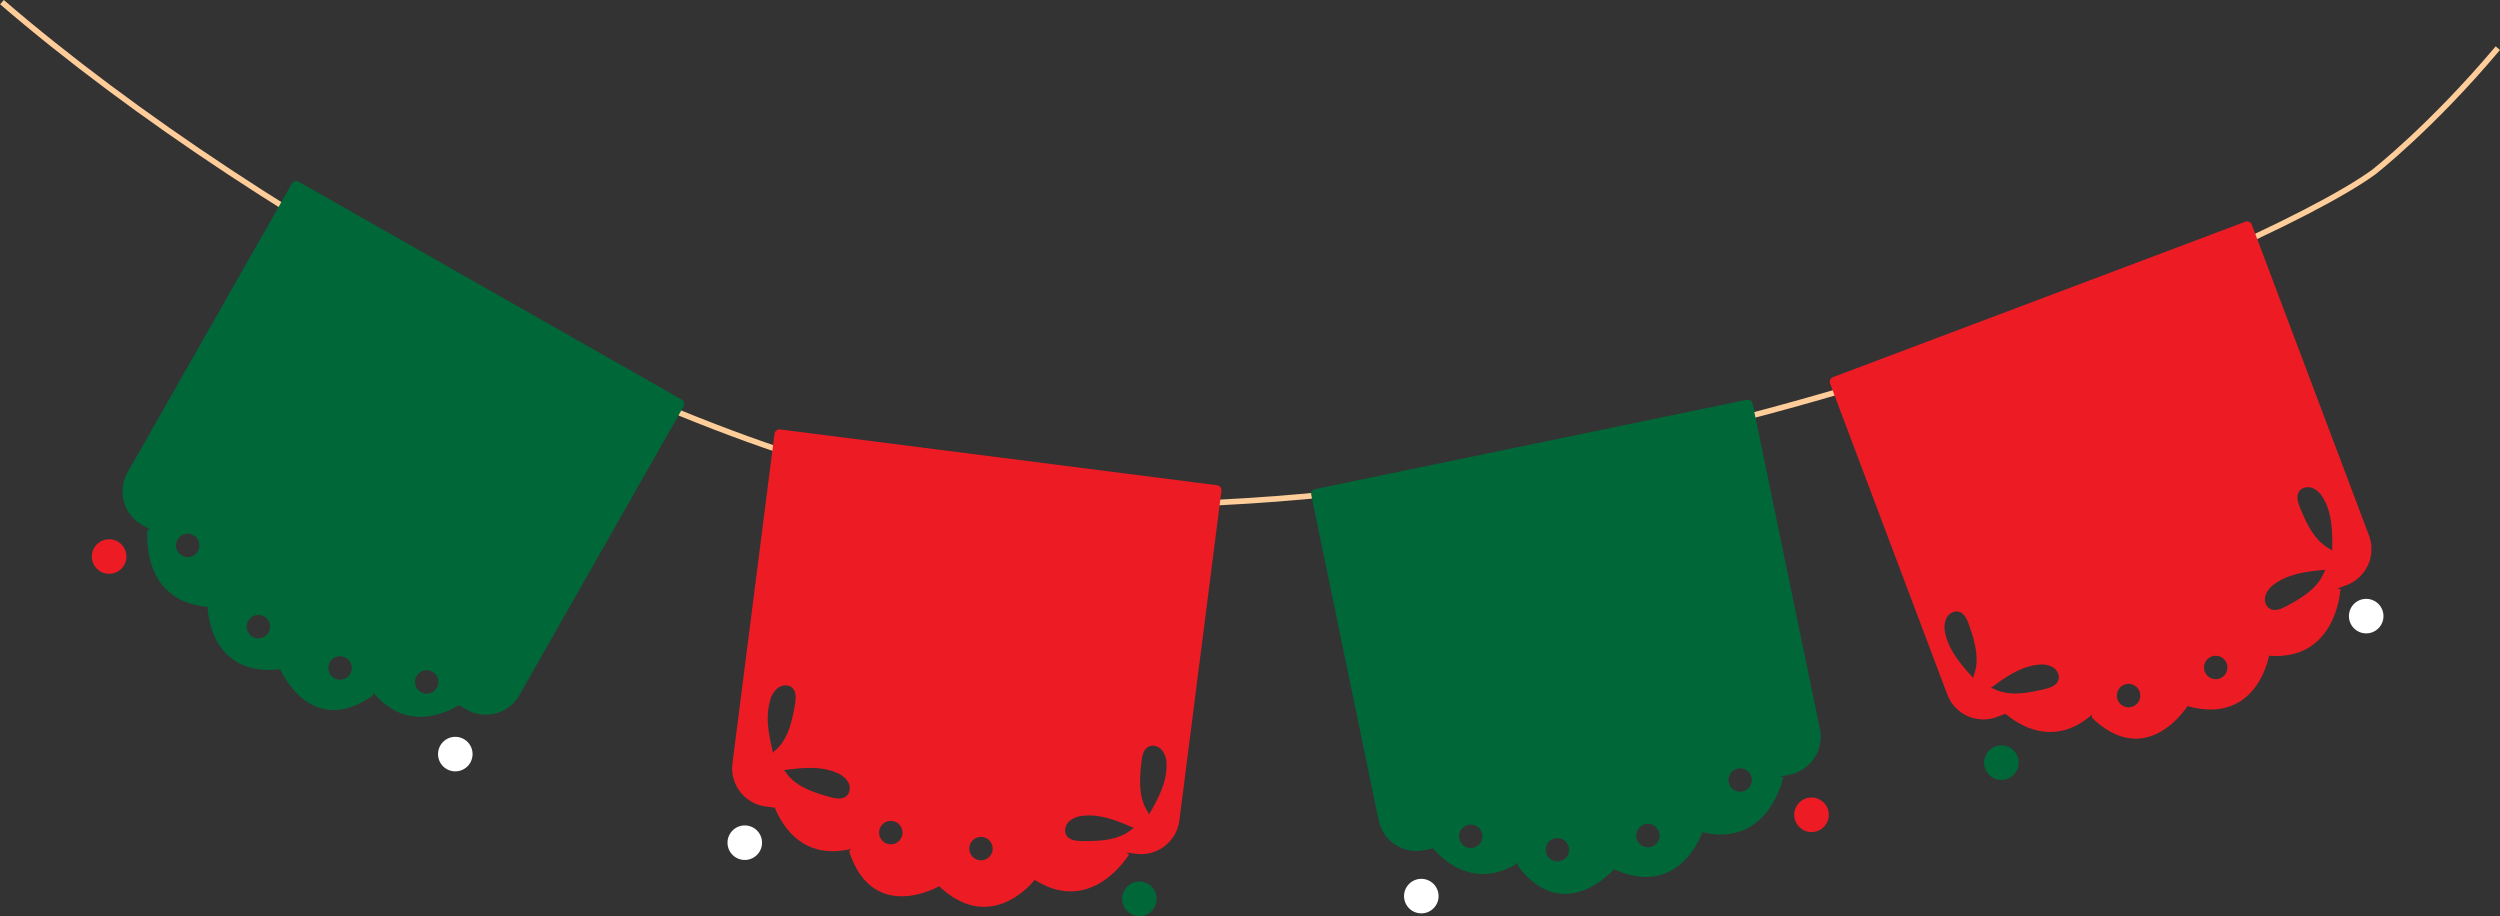 <svg xmlns="http://www.w3.org/2000/svg" viewBox="0 0 1282.06 469.8"><rect x="0" y="0" width="1282.06" height="469.8" fill="#333333" stroke="none"/><defs><style>.cls-1{fill:none;stroke:#fecd9a;stroke-miterlimit:10;stroke-width:2.9px;}.cls-2{fill:#ed1c24;}.cls-3{fill:#fff;}.cls-4{fill:#006838;}</style></defs><g id="Capa_2" data-name="Capa 2"><g id="Layer_1" data-name="Layer 1"><path class="cls-1" d="M1,1.1C135.38,116.79,371,245.35,512.11,256.38c300,23.44,647-125.6,705.23-168.16,0,0,29.33-22.82,63.61-63.53"/><path class="cls-2" d="M926.84,426.42A8.85,8.85,0,1,1,937.57,420,8.84,8.84,0,0,1,926.84,426.42Z"/><path class="cls-3" d="M726.74,468.13a8.85,8.85,0,1,1,10.73-6.43A8.85,8.85,0,0,1,726.74,468.13Z"/><path class="cls-4" d="M672.45,253.87,707,420.67A19.78,19.78,0,0,0,730.32,436l4.54-.94c7.18,8.17,22.75,20.58,43.8,7.35l-.35,1.48c23.71,31.49,49.39,1.86,49.39,1.86,33.83,15.39,45.31-19,45.31-19,34,8.14,41.5-28.09,41.5-28.09-.57-.12-1.12-.27-1.69-.39l5.1-1.06a19.78,19.78,0,0,0,15.36-23.37l-34.51-166.8a2.6,2.6,0,0,0-3.07-2L674.47,250.8A2.59,2.59,0,0,0,672.45,253.87ZM886.6,398.52a6,6,0,1,1,4.33,7.31A6,6,0,0,1,886.6,398.52ZM839.28,427a6,6,0,1,1,4.33,7.31A6,6,0,0,1,839.28,427Zm-46.4,7.27a6,6,0,1,1,4.33,7.31A6,6,0,0,1,792.88,434.24Zm-44.45-6.89a6,6,0,1,1,4.32,7.31A6,6,0,0,1,748.43,427.35Z"/><path class="cls-2" d="M55.37,294.23a8.85,8.85,0,1,0-8.23-9.41A8.84,8.84,0,0,0,55.37,294.23Z"/><path class="cls-3" d="M232.89,395.55a8.85,8.85,0,1,0-8.23-9.42A8.84,8.84,0,0,0,232.89,395.55Z"/><path class="cls-4" d="M72.85,269.2l4.53,2.58-1.74-.15s-4,36.77,30.84,39.51c0,0,.32,36.27,37.25,32.05,0,0,15.31,36.1,47.56,13.44l.12-1.51c16,19.07,34.59,12.06,43.94,6.5l4,2.29a19.77,19.77,0,0,0,27-7.42l84.21-148.06a2.6,2.6,0,0,0-1-3.54L153.19,93.2a2.59,2.59,0,0,0-3.54,1L65.44,242.24A19.77,19.77,0,0,0,72.85,269.2ZM219.2,343.71a6,6,0,1,1-6.37,5.62A6,6,0,0,1,219.2,343.71Zm-44.41-7.14a6,6,0,1,1-6.37,5.62A6,6,0,0,1,174.79,336.57Zm-41.91-21.21a6,6,0,1,1-6.36,5.62A6,6,0,0,1,132.88,315.36ZM96.63,273.71a6,6,0,1,1-6.37,5.63A6,6,0,0,1,96.63,273.71Z"/><path class="cls-4" d="M579.36,468.29a8.85,8.85,0,1,1,12.28-2.39A8.85,8.85,0,0,1,579.36,468.29Z"/><path class="cls-3" d="M377,439.5a8.85,8.85,0,1,1,12.28-2.4A8.85,8.85,0,0,1,377,439.5Z"/><path class="cls-2" d="M397.19,222.48l-21.57,169a19.78,19.78,0,0,0,17.11,22.12l4.6.58c4.14,10.06,14.84,26.86,39,21.19l-.82,1.28c12.19,37.49,46.11,17.81,46.11,17.81,27,25.55,49-3.26,49-3.26,29.54,18.75,48.38-13.08,48.38-13.08-.5-.3-1-.62-1.48-.93l5.17.66a19.77,19.77,0,0,0,22.12-17.11l21.57-169a2.6,2.6,0,0,0-2.25-2.9L400.1,220.23A2.6,2.6,0,0,0,397.19,222.48ZM585.38,390.61c.34-3,1-6.39,3.69-7.73,2.33-1.18,5.33-.07,7,2a12,12,0,0,1,2.17,7.37c.16,9.12-4.47,17.56-9,25.5l-.38-1.05C583.73,409.31,584.34,399.52,585.38,390.61Zm-37.2,30.69a12,12,0,0,1,7.11-2.92c9.05-1.1,17.93,2.62,26.29,6.26l-1,.48C573.79,431,564,431.41,555,431.3c-3,0-6.46-.36-8.07-2.87C545.53,426.23,546.32,423.14,548.18,421.3Zm-50.11,10.58a6,6,0,1,1,1.71,8.32A6,6,0,0,1,498.07,431.88Zm-46.25-8.2a6,6,0,1,1,1.72,8.32A6,6,0,0,1,451.82,423.68Zm-49.9-28.74c9.05-1.17,18.61-2.29,27,1.29a12.07,12.07,0,0,1,6,4.78c1.28,2.28,1.17,5.47-.79,7.19-2.25,2-5.68,1.31-8.55.52-8.65-2.39-18-5.51-22.84-13Zm-7-35.76a12.07,12.07,0,0,1,4.13-6.48c2.13-1.5,5.32-1.73,7.24,0,2.18,2,1.89,5.51,1.4,8.45-1.48,8.85-3.62,18.43-10.59,24.07l-.65.91C394.38,377.29,392.28,367.9,395,359.18Z"/><path class="cls-4" d="M1025.56,399.92a8.85,8.85,0,1,1,9.6-8A8.83,8.83,0,0,1,1025.56,399.92Z"/><path class="cls-3" d="M1212.66,324.78a8.85,8.85,0,1,1,9.6-8A8.86,8.86,0,0,1,1212.66,324.78Z"/><path class="cls-2" d="M938.52,196.75l60.09,159.38a19.78,19.78,0,0,0,25.48,11.53l4.33-1.64c8.37,7,25.69,16.78,44.42.44l-.12,1.51c28.33,27.41,49.07-5.86,49.07-5.86,35.82,9.92,41.8-25.85,41.8-25.85,34.88,2.73,36.62-34.22,36.62-34.22-.59,0-1.16-.09-1.74-.13l4.87-1.83a19.78,19.78,0,0,0,11.53-25.48l-60.09-159.38a2.6,2.6,0,0,0-3.35-1.51L940,193.4A2.6,2.6,0,0,0,938.52,196.75Zm256.67,84.95c-8-4-12.23-12.85-15.61-21.16-1.13-2.76-2.18-6.09-.5-8.55,1.48-2.15,4.64-2.63,7.05-1.63a12,12,0,0,1,5.46,5.42c4.53,7.91,4.55,17.54,4.44,26.66Zm-33.41,23.67a12.07,12.07,0,0,1,4.82-6c7.4-5.33,17-6.35,26.06-7.19l-.66.91c-3.11,8.41-11.5,13.5-19.41,17.73-2.63,1.41-5.83,2.81-8.46,1.38C1161.84,311,1161,307.87,1161.78,305.37Zm-31.48,36.35a6,6,0,1,1,5.42,6.55A6,6,0,0,1,1130.3,341.72Zm-44.69,14.42a6,6,0,1,1,5.41,6.54A6,6,0,0,1,1085.61,356.14Zm-64.67-3.35c7.36-5.4,15.19-11,24.27-11.9a12,12,0,0,1,7.58,1.3c2.21,1.37,3.66,4.22,2.77,6.68-1,2.8-4.34,3.88-7.24,4.57-8.73,2.07-18.38,3.82-26.29-.41Zm-22.85-35.65c1.14-2.35,3.83-4.08,6.36-3.45,2.89.72,4.31,3.91,5.3,6.73,3,8.46,5.72,17.88,2.33,26.19l-.13,1.11c-6.13-6.76-12.5-14-14.35-22.91A12,12,0,0,1,998.09,317.14Z"/></g></g></svg>